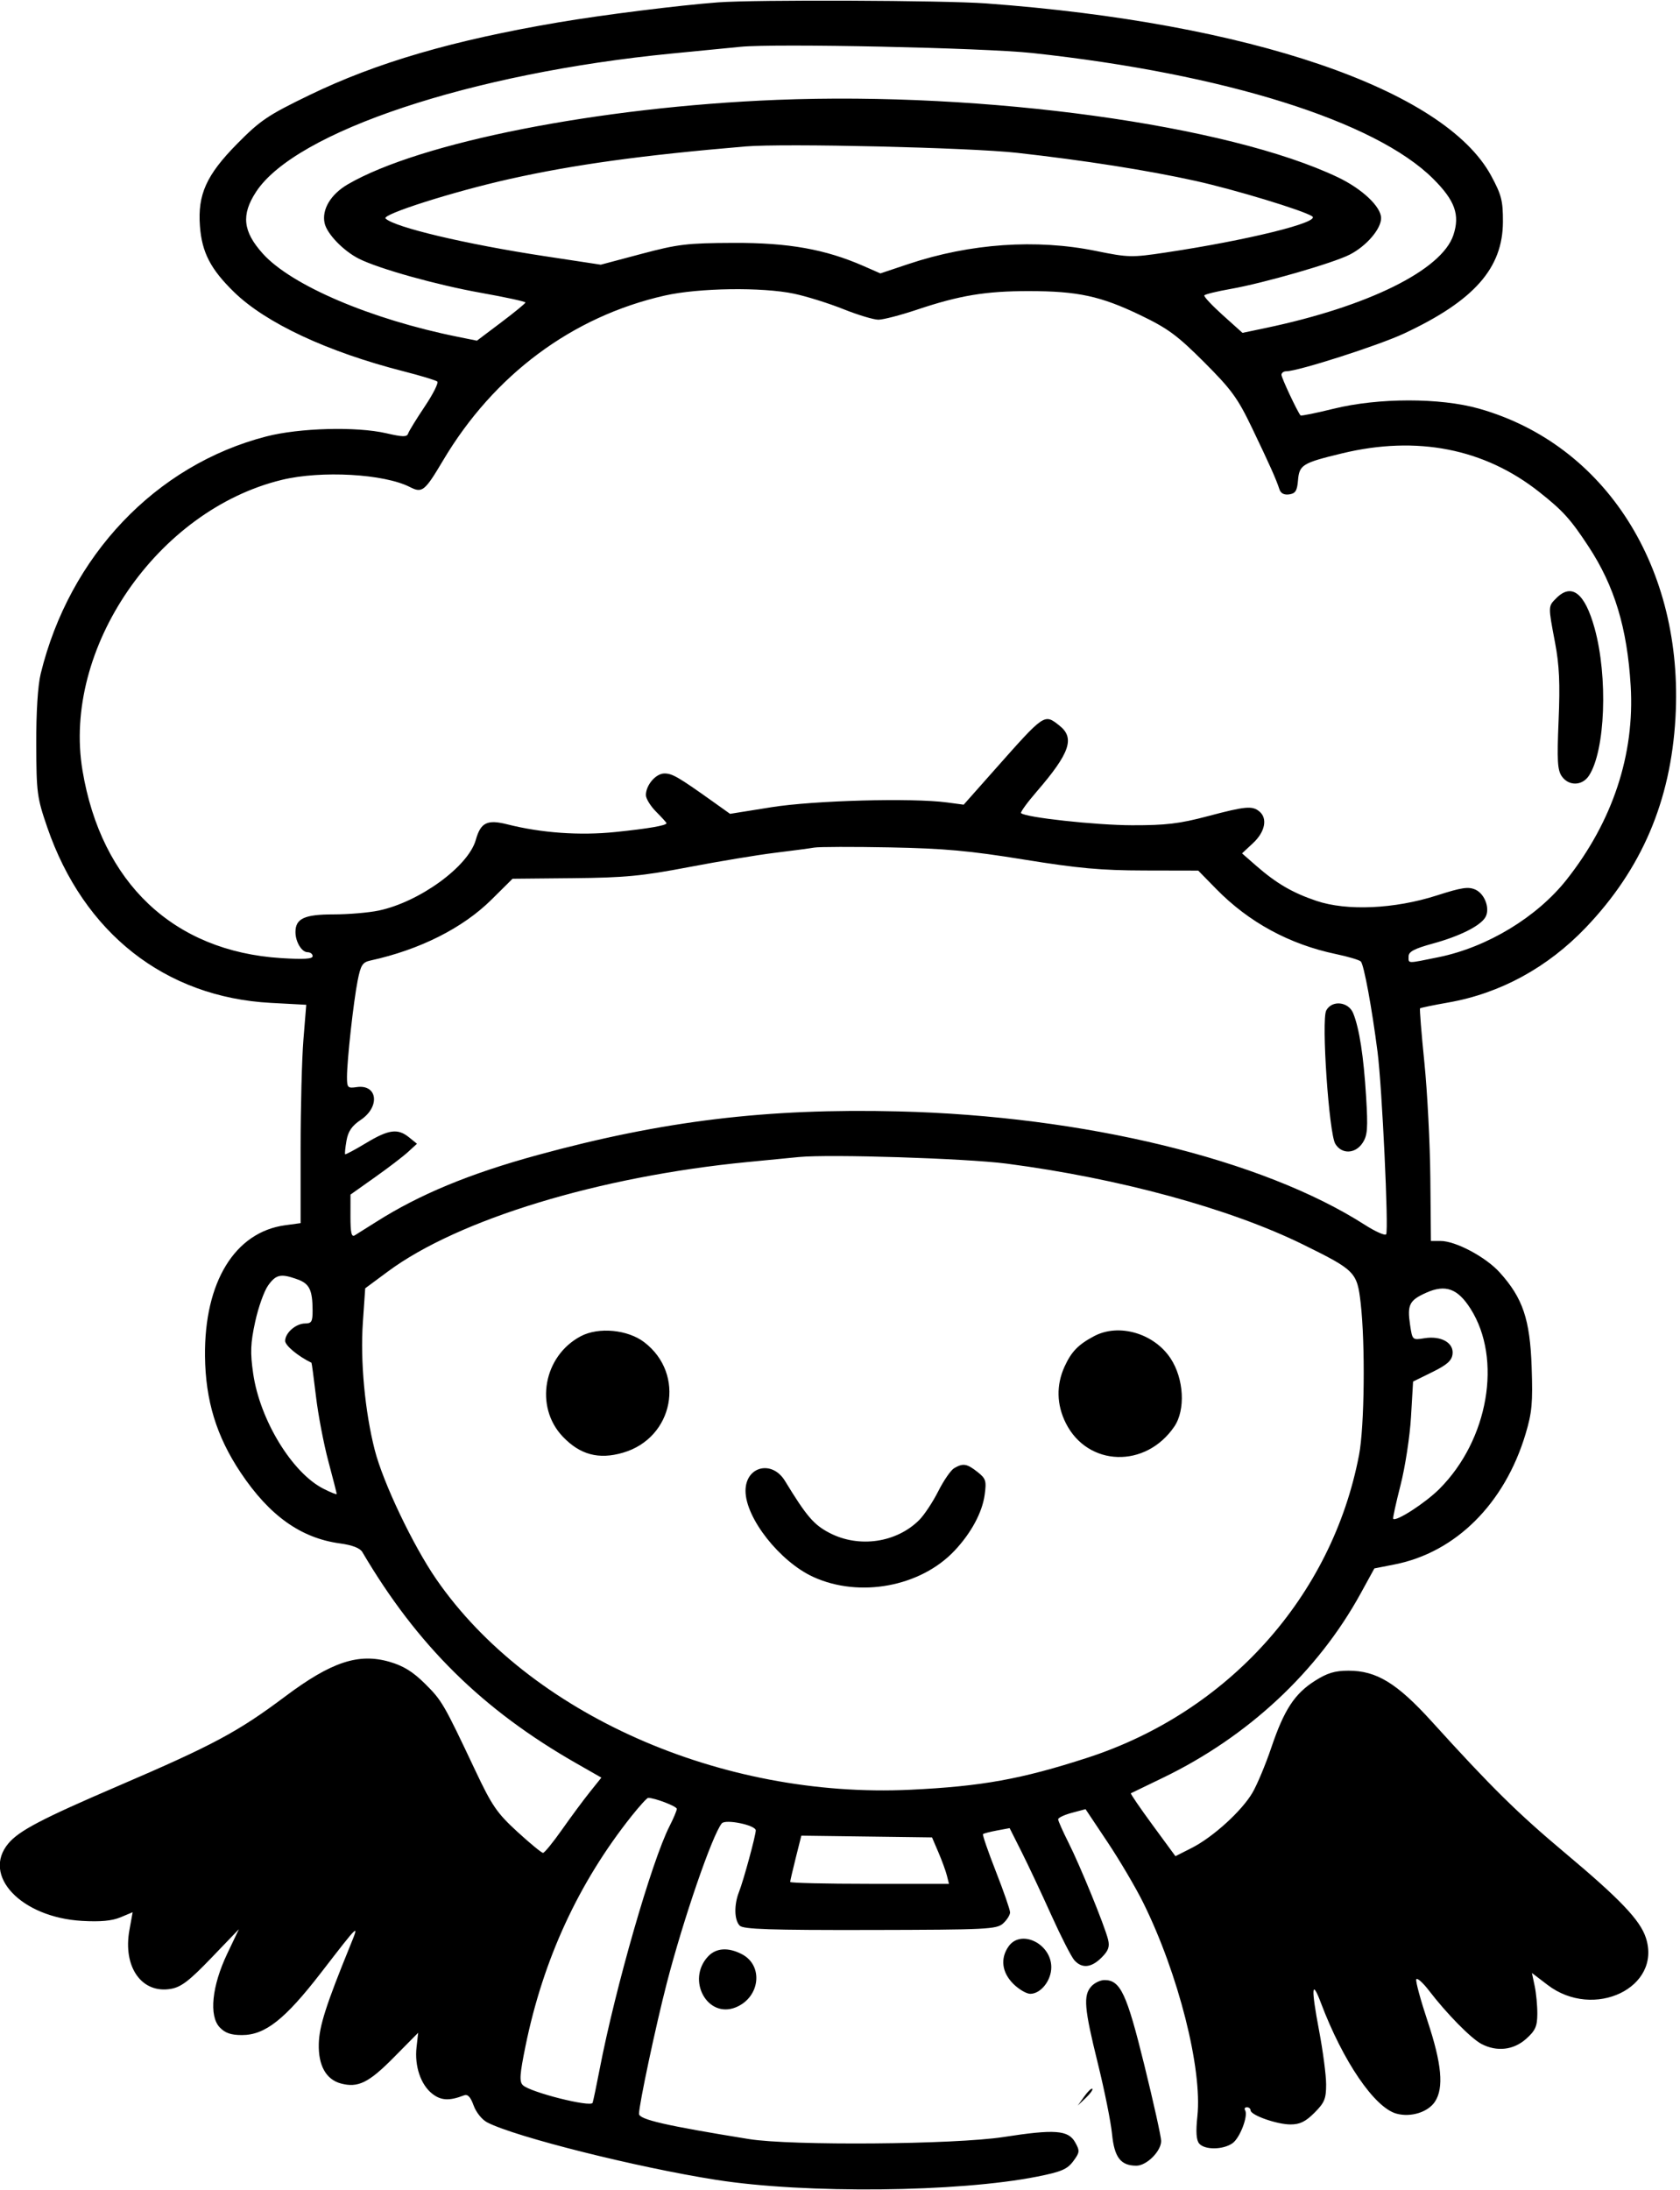 <svg xmlns="http://www.w3.org/2000/svg" width="489" height="637" viewBox="0 0 489 637" version="1.1"><path d="M 209 0.689 C 197.583 1.549, 175.476 4.318, 162.554 6.508 C 131.864 11.707, 109.541 18.224, 90.020 27.685 C 77.931 33.543, 75.762 35.006, 69 41.859 C 60.067 50.912, 57.503 56.594, 58.196 65.796 C 58.772 73.436, 61.288 78.294, 68.117 84.956 C 77.369 93.981, 95.339 102.375, 117.500 108.024 C 122.450 109.286, 126.850 110.619, 127.277 110.986 C 127.705 111.354, 126.068 114.616, 123.641 118.236 C 121.214 121.855, 119.034 125.398, 118.797 126.109 C 118.447 127.159, 117.258 127.145, 112.433 126.033 C 103.739 124.030, 87.162 124.473, 77.500 126.967 C 45.352 135.265, 20.224 161.685, 11.843 196 C 11.007 199.423, 10.519 207.165, 10.552 216.500 C 10.600 230.645, 10.782 232.021, 13.748 240.648 C 24.339 271.453, 48.074 290.089, 78.820 291.740 L 89.139 292.294 88.320 302.397 C 87.869 307.954, 87.500 322.245, 87.500 334.155 L 87.500 355.810 83 356.422 C 68.359 358.415, 59.445 372.964, 59.670 394.500 C 59.805 407.412, 63.007 417.853, 70.070 428.413 C 78.441 440.928, 87.582 447.437, 98.954 448.980 C 102.544 449.468, 104.779 450.329, 105.461 451.487 C 121.443 478.637, 140.396 497.336, 167.771 512.962 L 175.042 517.113 171.681 521.306 C 169.833 523.613, 166.184 528.538, 163.573 532.250 C 160.961 535.963, 158.479 539, 158.057 539 C 157.635 539, 154.267 536.231, 150.574 532.847 C 144.657 527.425, 143.207 525.315, 138.378 515.097 C 129.131 495.531, 128.646 494.695, 123.696 489.787 C 120.183 486.304, 117.422 484.597, 113.422 483.434 C 104.370 480.803, 96.468 483.418, 83 493.503 C 69.231 503.814, 62.116 507.626, 34.500 519.488 C 12.177 529.077, 5.575 532.528, 2.449 536.243 C -5.405 545.577, 6.165 557.761, 23.853 558.785 C 29.232 559.097, 32.574 558.787, 35.064 557.747 L 38.611 556.264 37.665 561.486 C 35.719 572.222, 41.279 580.058, 49.775 578.553 C 52.744 578.028, 55.126 576.201, 61.518 569.548 L 69.537 561.202 66.133 568.347 C 61.675 577.708, 60.783 586.420, 63.943 589.750 C 65.519 591.411, 67.216 592, 70.426 592 C 77.172 592, 82.938 587.451, 93.473 573.817 C 104.708 559.277, 104.641 559.338, 101.925 566 C 94.890 583.253, 92.926 589.393, 92.790 594.559 C 92.625 600.828, 94.909 604.931, 99.204 606.079 C 104.207 607.417, 107.319 605.890, 114.609 598.517 L 121.717 591.327 121.242 595.545 C 120.627 601.006, 122.457 606.428, 125.807 609.063 C 128.351 611.064, 130.787 611.191, 135.040 609.544 C 136.140 609.118, 136.944 609.956, 137.858 612.483 C 138.583 614.490, 140.303 616.622, 141.833 617.414 C 149.977 621.625, 185.414 630.508, 208.500 634.125 C 234.474 638.194, 278.939 637.740, 301.903 633.172 C 308.924 631.775, 310.647 631.040, 312.382 628.704 C 314.298 626.125, 314.342 625.698, 312.948 623.204 C 310.952 619.632, 307.031 619.342, 292.093 621.659 C 277.973 623.849, 230.249 624.233, 218 622.255 C 193.782 618.343, 186 616.558, 186 614.912 C 186 612.234, 190.846 589.426, 194.055 577 C 198.860 558.394, 207.309 533.840, 210.080 530.428 C 211.158 529.099, 220.009 530.931, 219.983 532.477 C 219.957 534.033, 216.387 547.124, 215.119 550.315 C 213.614 554.100, 213.706 558.563, 215.321 560.179 C 216.371 561.228, 224.176 561.485, 253.295 561.429 C 287.379 561.363, 290.089 561.229, 291.974 559.524 C 293.088 558.515, 294 557.070, 294 556.312 C 294 555.554, 292.145 550.204, 289.877 544.423 C 287.610 538.642, 285.922 533.747, 286.127 533.545 C 286.332 533.344, 288.159 532.868, 290.187 532.490 L 293.875 531.801 297.322 538.650 C 299.219 542.418, 303.104 550.675, 305.957 557 C 308.810 563.325, 311.856 569.288, 312.727 570.250 C 314.947 572.704, 317.662 572.429, 320.641 569.450 C 322.629 567.461, 323.044 566.304, 322.524 564.200 C 321.530 560.180, 314.397 542.729, 310.984 535.969 C 309.343 532.717, 308 529.687, 308 529.235 C 308 528.783, 309.793 527.934, 311.985 527.349 L 315.971 526.286 322.385 535.893 C 325.913 541.177, 330.583 549.100, 332.763 553.500 C 342.980 574.124, 350.002 601.816, 348.522 615.641 C 348.042 620.122, 348.200 622.535, 349.038 623.546 C 350.617 625.448, 355.974 625.407, 358.739 623.471 C 360.917 621.945, 363.392 615.444, 362.403 613.844 C 362.117 613.380, 362.359 613, 362.941 613 C 363.523 613, 364 613.401, 364 613.891 C 364 615.291, 371.663 618, 375.620 618 C 378.358 618, 380 617.200, 382.600 614.600 C 385.533 611.667, 386 610.533, 385.998 606.350 C 385.998 603.683, 385.072 596.626, 383.942 590.669 C 381.595 578.299, 381.776 575.479, 384.458 582.590 C 390.895 599.653, 400.114 613.152, 406.500 614.866 C 410.684 615.990, 415.676 614.424, 417.684 611.359 C 420.299 607.369, 419.657 600.363, 415.546 588.004 C 413.518 581.909, 412.025 576.424, 412.229 575.814 C 412.432 575.204, 414.115 576.684, 415.969 579.103 C 421.087 585.780, 428.183 592.990, 431.200 594.578 C 435.668 596.930, 440.544 596.379, 444.205 593.109 C 446.901 590.699, 447.446 589.490, 447.470 585.859 C 447.487 583.461, 447.139 579.798, 446.699 577.717 L 445.897 573.935 450.444 577.405 C 463.945 587.711, 483.834 578.147, 479.049 563.649 C 477.363 558.538, 471.535 552.427, 455.663 539.125 C 441.755 527.470, 434.171 520.001, 416.773 500.822 C 406.613 489.622, 400.681 486, 392.499 486 C 388.563 486, 386.326 486.675, 382.745 488.947 C 376.812 492.709, 373.756 497.387, 370.029 508.413 C 368.386 513.276, 365.918 519.170, 364.546 521.512 C 361.424 526.838, 353.072 534.423, 346.862 537.570 L 342.135 539.965 335.482 530.901 C 331.823 525.916, 328.980 521.760, 329.165 521.664 C 329.349 521.569, 333.550 519.537, 338.500 517.149 C 363.252 505.205, 383.561 486.282, 396.050 463.526 L 400.043 456.252 405.924 455.095 C 423.712 451.595, 437.950 437.431, 444.037 417.181 C 445.924 410.901, 446.178 408.132, 445.820 397.681 C 445.345 383.799, 443.254 377.608, 436.526 370.161 C 432.456 365.655, 423.713 361.001, 419.312 360.998 L 416.500 360.995 416.332 342.748 C 416.239 332.711, 415.458 317.556, 414.595 309.070 C 413.733 300.583, 413.167 293.499, 413.339 293.328 C 413.510 293.157, 417.216 292.391, 421.575 291.626 C 436.673 288.977, 450.458 281.466, 461.580 269.829 C 477.855 252.800, 486.295 233.065, 487.683 208.791 C 490.174 165.217, 467.289 129.255, 430.455 118.862 C 419.156 115.674, 401.203 115.690, 388.182 118.901 C 383.058 120.164, 378.725 121.041, 378.553 120.849 C 377.672 119.864, 373 109.923, 373 109.033 C 373 108.465, 373.634 108, 374.409 108 C 377.821 108, 401.242 100.497, 408.673 97.023 C 429.051 87.496, 437.422 78.039, 437.460 64.500 C 437.478 58.402, 437.037 56.680, 434.039 51.134 C 420.436 25.970, 363.630 6.599, 287 0.993 C 274.688 0.092, 219.761 -0.122, 209 0.689 M 215.500 13.619 C 213.300 13.836, 204.300 14.718, 195.500 15.578 C 137.106 21.285, 86.017 38.271, 74.544 55.793 C 70.162 62.486, 70.684 67.320, 76.486 73.773 C 84.782 83, 107.899 92.867, 133.159 97.962 L 138.818 99.104 145.854 93.802 C 149.723 90.886, 152.914 88.275, 152.944 88 C 152.974 87.725, 147.151 86.459, 140.004 85.186 C 127.174 82.901, 110.333 78.202, 104.500 75.279 C 99.977 73.013, 95.168 68.040, 94.483 64.922 C 93.610 60.946, 96.265 56.512, 101.256 53.611 C 122.300 41.377, 174.367 31.128, 226 29.056 C 286.787 26.616, 357.484 36.356, 389.409 51.569 C 396.500 54.948, 402 60.141, 402 63.457 C 402 66.610, 397.703 71.601, 392.862 74.070 C 387.988 76.557, 367.870 82.351, 358.205 84.052 C 354.193 84.759, 350.745 85.603, 350.543 85.930 C 350.342 86.256, 352.759 88.842, 355.915 91.676 L 361.653 96.829 368.357 95.423 C 398.235 89.160, 419.683 78.549, 423.043 68.369 C 424.987 62.478, 423.502 58.340, 417.176 52.027 C 400.377 35.262, 356.422 21.474, 300.500 15.430 C 286.362 13.902, 225.699 12.609, 215.500 13.619 M 217 42.602 C 187.040 45.131, 167.059 47.886, 148.343 52.071 C 131.926 55.742, 111.046 62.379, 112.221 63.554 C 114.770 66.103, 135.619 71.042, 158.474 74.511 L 174.868 76.999 186.684 73.859 C 197.342 71.026, 199.970 70.712, 213.500 70.658 C 229.489 70.593, 240.204 72.499, 251.370 77.392 L 256.257 79.535 264.392 76.814 C 282.353 70.806, 301.644 69.463, 319.042 73.009 C 328.410 74.918, 329.409 74.941, 339.199 73.473 C 363.242 69.870, 384.548 64.606, 381.926 62.917 C 379.201 61.162, 359.433 55.167, 348 52.629 C 334.191 49.564, 315.670 46.652, 296 44.455 C 282.356 42.930, 228.170 41.660, 217 42.602 M 193.483 85.981 C 166.559 92.070, 143.779 109.007, 128.955 133.960 C 123.629 142.924, 122.897 143.511, 119.322 141.684 C 111.791 137.838, 93.543 136.811, 82.064 139.587 C 45.779 148.362, 18.085 188.705, 24.015 224.147 C 29.486 256.845, 50.520 276.722, 81.750 278.706 C 88.382 279.127, 91 278.969, 91 278.147 C 91 277.516, 90.341 277, 89.535 277 C 87.819 277, 86 273.983, 86 271.137 C 86 267.215, 88.607 266, 97.022 266 C 101.356 266, 107.286 265.501, 110.201 264.890 C 122.093 262.400, 136.321 252.058, 138.490 244.327 C 139.914 239.254, 141.812 238.321, 147.687 239.807 C 157.567 242.306, 168.741 243.101, 179.081 242.040 C 188.701 241.052, 194 240.139, 194 239.469 C 194 239.295, 192.650 237.804, 191 236.154 C 189.350 234.504, 188 232.319, 188 231.299 C 188 228.368, 190.897 225, 193.417 225 C 195.680 225, 197.491 226.053, 207.500 233.185 L 212.500 236.747 224.500 234.824 C 236.802 232.853, 265.461 232.072, 275.640 233.431 L 280.500 234.080 289.500 223.937 C 304.141 207.437, 303.928 207.582, 308.365 211.073 C 312.939 214.670, 311.413 219.097, 301.741 230.286 C 298.990 233.469, 296.948 236.281, 297.202 236.536 C 298.472 237.806, 318.924 240.040, 329.500 240.064 C 339.354 240.086, 343.288 239.618, 351.500 237.443 C 362.559 234.514, 364.497 234.337, 366.580 236.066 C 369.007 238.081, 368.232 241.980, 364.761 245.223 L 361.523 248.248 365.511 251.737 C 371.489 256.965, 376.156 259.694, 383.171 262.063 C 392.034 265.055, 405.956 264.427, 418.241 260.479 C 425.435 258.168, 427.422 257.871, 429.464 258.801 C 432.257 260.074, 433.804 264.491, 432.301 266.905 C 430.739 269.414, 424.837 272.353, 417.106 274.471 C 411.667 275.961, 410 276.838, 410 278.209 C 410 280.368, 409.361 280.352, 418.792 278.427 C 432.913 275.545, 447.386 266.779, 455.987 255.897 C 469.407 238.919, 475.848 219.452, 474.645 199.500 C 473.632 182.698, 469.941 170.499, 462.391 159 C 457.160 151.034, 454.941 148.581, 448.014 143.106 C 432.043 130.481, 412.432 126.637, 390.695 131.869 C 379.081 134.665, 378.186 135.212, 377.810 139.753 C 377.561 142.765, 377.058 143.563, 375.246 143.820 C 373.761 144.031, 372.789 143.518, 372.399 142.320 C 371.456 139.421, 369.569 135.198, 364.435 124.500 C 360.260 115.799, 358.448 113.312, 350.484 105.353 C 342.682 97.555, 339.943 95.538, 331.916 91.680 C 320.365 86.127, 313.707 84.690, 299.500 84.681 C 286.899 84.672, 279.309 85.930, 266.940 90.073 C 262.136 91.683, 257.068 93, 255.678 93 C 254.288 93, 249.698 91.617, 245.477 89.927 C 241.256 88.237, 234.810 86.220, 231.152 85.445 C 221.871 83.477, 203.392 83.741, 193.483 85.981 M 453 174 C 450.590 176.410, 450.596 176.212, 452.626 186.922 C 453.876 193.513, 454.116 198.762, 453.663 209.580 C 453.175 221.243, 453.334 224.032, 454.593 225.830 C 456.622 228.725, 460.541 228.630, 462.502 225.637 C 467.258 218.379, 468.074 196.907, 464.134 182.717 C 461.298 172.505, 457.482 169.518, 453 174 M 237 246.564 C 235.625 246.801, 230.450 247.487, 225.500 248.090 C 220.550 248.692, 209.300 250.559, 200.500 252.238 C 186.849 254.842, 181.908 255.315, 166.846 255.458 L 149.192 255.626 143.046 261.716 C 134.699 269.986, 122.173 276.280, 107.821 279.417 C 105.516 279.921, 104.996 280.737, 104.103 285.251 C 102.886 291.406, 101 308.446, 101 313.287 C 101 316.407, 101.205 316.623, 103.807 316.242 C 109.893 315.348, 110.719 321.944, 105 325.777 C 102.417 327.508, 101.331 329.088, 100.855 331.811 C 100.501 333.840, 100.321 335.620, 100.456 335.767 C 100.591 335.914, 103.329 334.452, 106.542 332.517 C 113.152 328.537, 115.778 328.190, 119.075 330.860 L 121.372 332.719 118.761 335.110 C 117.325 336.424, 112.971 339.750, 109.085 342.500 L 102.021 347.500 102.010 353.809 C 102.002 358.593, 102.302 359.936, 103.250 359.366 C 103.938 358.952, 106.750 357.186, 109.500 355.442 C 122.115 347.440, 136.708 341.402, 156.500 335.995 C 192.995 326.025, 223.236 322.368, 261.454 323.303 C 315.559 324.627, 367.444 337.230, 397.232 356.285 C 400.364 358.289, 403.173 359.530, 403.473 359.043 C 404.240 357.803, 402.280 316.279, 400.974 306.080 C 399.321 293.176, 396.993 280.593, 396.093 279.693 C 395.648 279.248, 392.396 278.280, 388.866 277.541 C 375.325 274.708, 363.524 268.302, 354.049 258.642 L 348.771 253.261 333.136 253.229 C 320.482 253.203, 313.781 252.594, 298 250.038 C 282.178 247.475, 274.822 246.809, 259 246.506 C 248.275 246.301, 238.375 246.327, 237 246.564 M 386.032 293.940 C 384.569 296.675, 386.815 329.711, 388.672 332.750 C 390.559 335.840, 394.501 335.691, 396.624 332.451 C 398.042 330.287, 398.195 328.254, 397.633 319.014 C 396.921 307.292, 395.658 299.133, 393.876 294.750 C 392.495 291.355, 387.682 290.858, 386.032 293.940 M 232.500 336.583 C 230.300 336.798, 223.550 337.455, 217.500 338.043 C 174.374 342.234, 133.399 354.707, 112.901 369.883 L 106.302 374.768 105.621 384.655 C 104.844 395.942, 106.206 410.574, 109.079 421.811 C 111.511 431.317, 120.246 449.636, 127.021 459.437 C 154.052 498.538, 209.808 523.268, 265 520.635 C 285.767 519.644, 297.276 517.565, 316.500 511.332 C 357.486 498.043, 387.710 464.378, 395.579 423.250 C 397.164 414.965, 397.419 390.883, 396.048 379.029 C 395.009 370.057, 394.465 369.505, 379.283 362.033 C 358.044 351.580, 325.700 342.758, 293 338.500 C 281.243 336.969, 241.452 335.708, 232.500 336.583 M 78.028 373.960 C 76.869 375.588, 75.178 380.342, 74.271 384.524 C 72.913 390.778, 72.810 393.446, 73.688 399.541 C 75.633 413.043, 84.999 428.408, 94.122 433.062 C 96.255 434.150, 98 434.839, 98 434.592 C 98 434.346, 96.903 430.047, 95.563 425.039 C 94.223 420.030, 92.606 411.560, 91.971 406.216 C 91.335 400.872, 90.744 396.466, 90.658 396.424 C 86.767 394.539, 83 391.415, 83 390.073 C 83 387.724, 86.130 385, 88.829 385 C 90.674 385, 90.998 384.436, 90.986 381.250 C 90.965 375.254, 90.086 373.433, 86.608 372.175 C 81.746 370.417, 80.344 370.709, 78.028 373.960 M 415.121 376.057 C 410.211 378.255, 409.558 379.565, 410.439 385.441 C 411.099 389.841, 411.114 389.856, 414.605 389.289 C 419.440 388.505, 423.188 390.608, 422.798 393.888 C 422.569 395.809, 421.207 397.023, 416.904 399.139 L 411.307 401.893 410.702 412.196 C 410.370 417.863, 409.002 426.775, 407.663 432 C 406.324 437.225, 405.359 441.644, 405.517 441.820 C 406.343 442.734, 414.876 437.219, 418.969 433.126 C 433.234 418.862, 437.309 395.339, 428.046 380.734 C 424.300 374.827, 420.743 373.540, 415.121 376.057 M 169.071 388.695 C 158.190 394.423, 155.519 409.210, 163.797 417.903 C 168.836 423.196, 174.265 424.646, 181.336 422.591 C 196.100 418.299, 199.670 399.715, 187.511 390.441 C 182.708 386.777, 174.238 385.975, 169.071 388.695 M 318.500 388.665 C 313.867 391.113, 311.877 393.153, 309.881 397.500 C 307.403 402.895, 307.532 408.650, 310.250 414.030 C 316.646 426.692, 333.512 427.197, 341.814 414.976 C 345.118 410.113, 344.612 401.035, 340.709 395.136 C 335.889 387.852, 325.672 384.876, 318.500 388.665 M 277.735 427.088 C 276.764 427.654, 274.676 430.679, 273.095 433.812 C 271.514 436.944, 269.026 440.701, 267.567 442.160 C 260.953 448.774, 250.077 450.368, 241.539 445.974 C 236.896 443.585, 234.796 441.144, 228.486 430.801 C 224.709 424.609, 217 426.547, 217 433.688 C 217 441.594, 226.978 454.269, 236.707 458.723 C 250.172 464.888, 267.939 461.593, 277.837 451.097 C 282.678 445.964, 285.904 439.983, 286.610 434.831 C 287.169 430.748, 286.969 430.120, 284.479 428.162 C 281.424 425.759, 280.320 425.583, 277.735 427.088 M 183.865 528.250 C 168.399 547.670, 158.095 570.001, 152.949 595.248 C 151.265 603.513, 151.130 605.551, 152.198 606.582 C 154.335 608.645, 172.035 613.104, 172.497 611.694 C 172.712 611.038, 173.625 606.675, 174.526 602 C 179.098 578.264, 189.708 541.373, 194.875 531.245 C 196.044 528.954, 197 526.683, 197 526.198 C 197 525.456, 190.593 523, 188.657 523 C 188.321 523, 186.165 525.362, 183.865 528.250 M 231.622 540.453 C 230.730 544.005, 230 547.156, 230 547.456 C 230 547.755, 240.399 548, 253.108 548 L 276.217 548 275.613 545.593 C 275.280 544.269, 274.171 541.231, 273.147 538.842 L 271.285 534.499 252.265 534.247 L 233.244 533.996 231.622 540.453 M 293.557 566.223 C 291.108 569.719, 291.618 573.772, 294.923 577.077 C 296.531 578.685, 298.763 580, 299.884 580 C 302.944 580, 306 576.135, 306 572.266 C 306 565.398, 297.146 561.098, 293.557 566.223 M 206.089 569.135 C 199.696 575.997, 205.941 587.338, 214.224 583.907 C 221.264 580.991, 222.284 571.750, 215.928 568.463 C 211.945 566.403, 208.409 566.644, 206.089 569.135 M 317.655 577.829 C 315.263 580.472, 315.573 584.160, 319.538 600.193 C 321.483 608.062, 323.350 617.334, 323.687 620.798 C 324.346 627.584, 326.205 630, 330.768 630 C 333.760 630, 338.007 625.756, 337.977 622.795 C 337.965 621.533, 335.753 611.570, 333.062 600.655 C 327.941 579.883, 326.118 576, 321.481 576 C 320.287 576, 318.565 576.823, 317.655 577.829 M 315.606 609.848 L 313.712 612.500 316.050 610.278 C 317.337 609.056, 318.189 607.862, 317.944 607.626 C 317.700 607.389, 316.648 608.389, 315.606 609.848"  fill-rule="evenodd"/></svg>